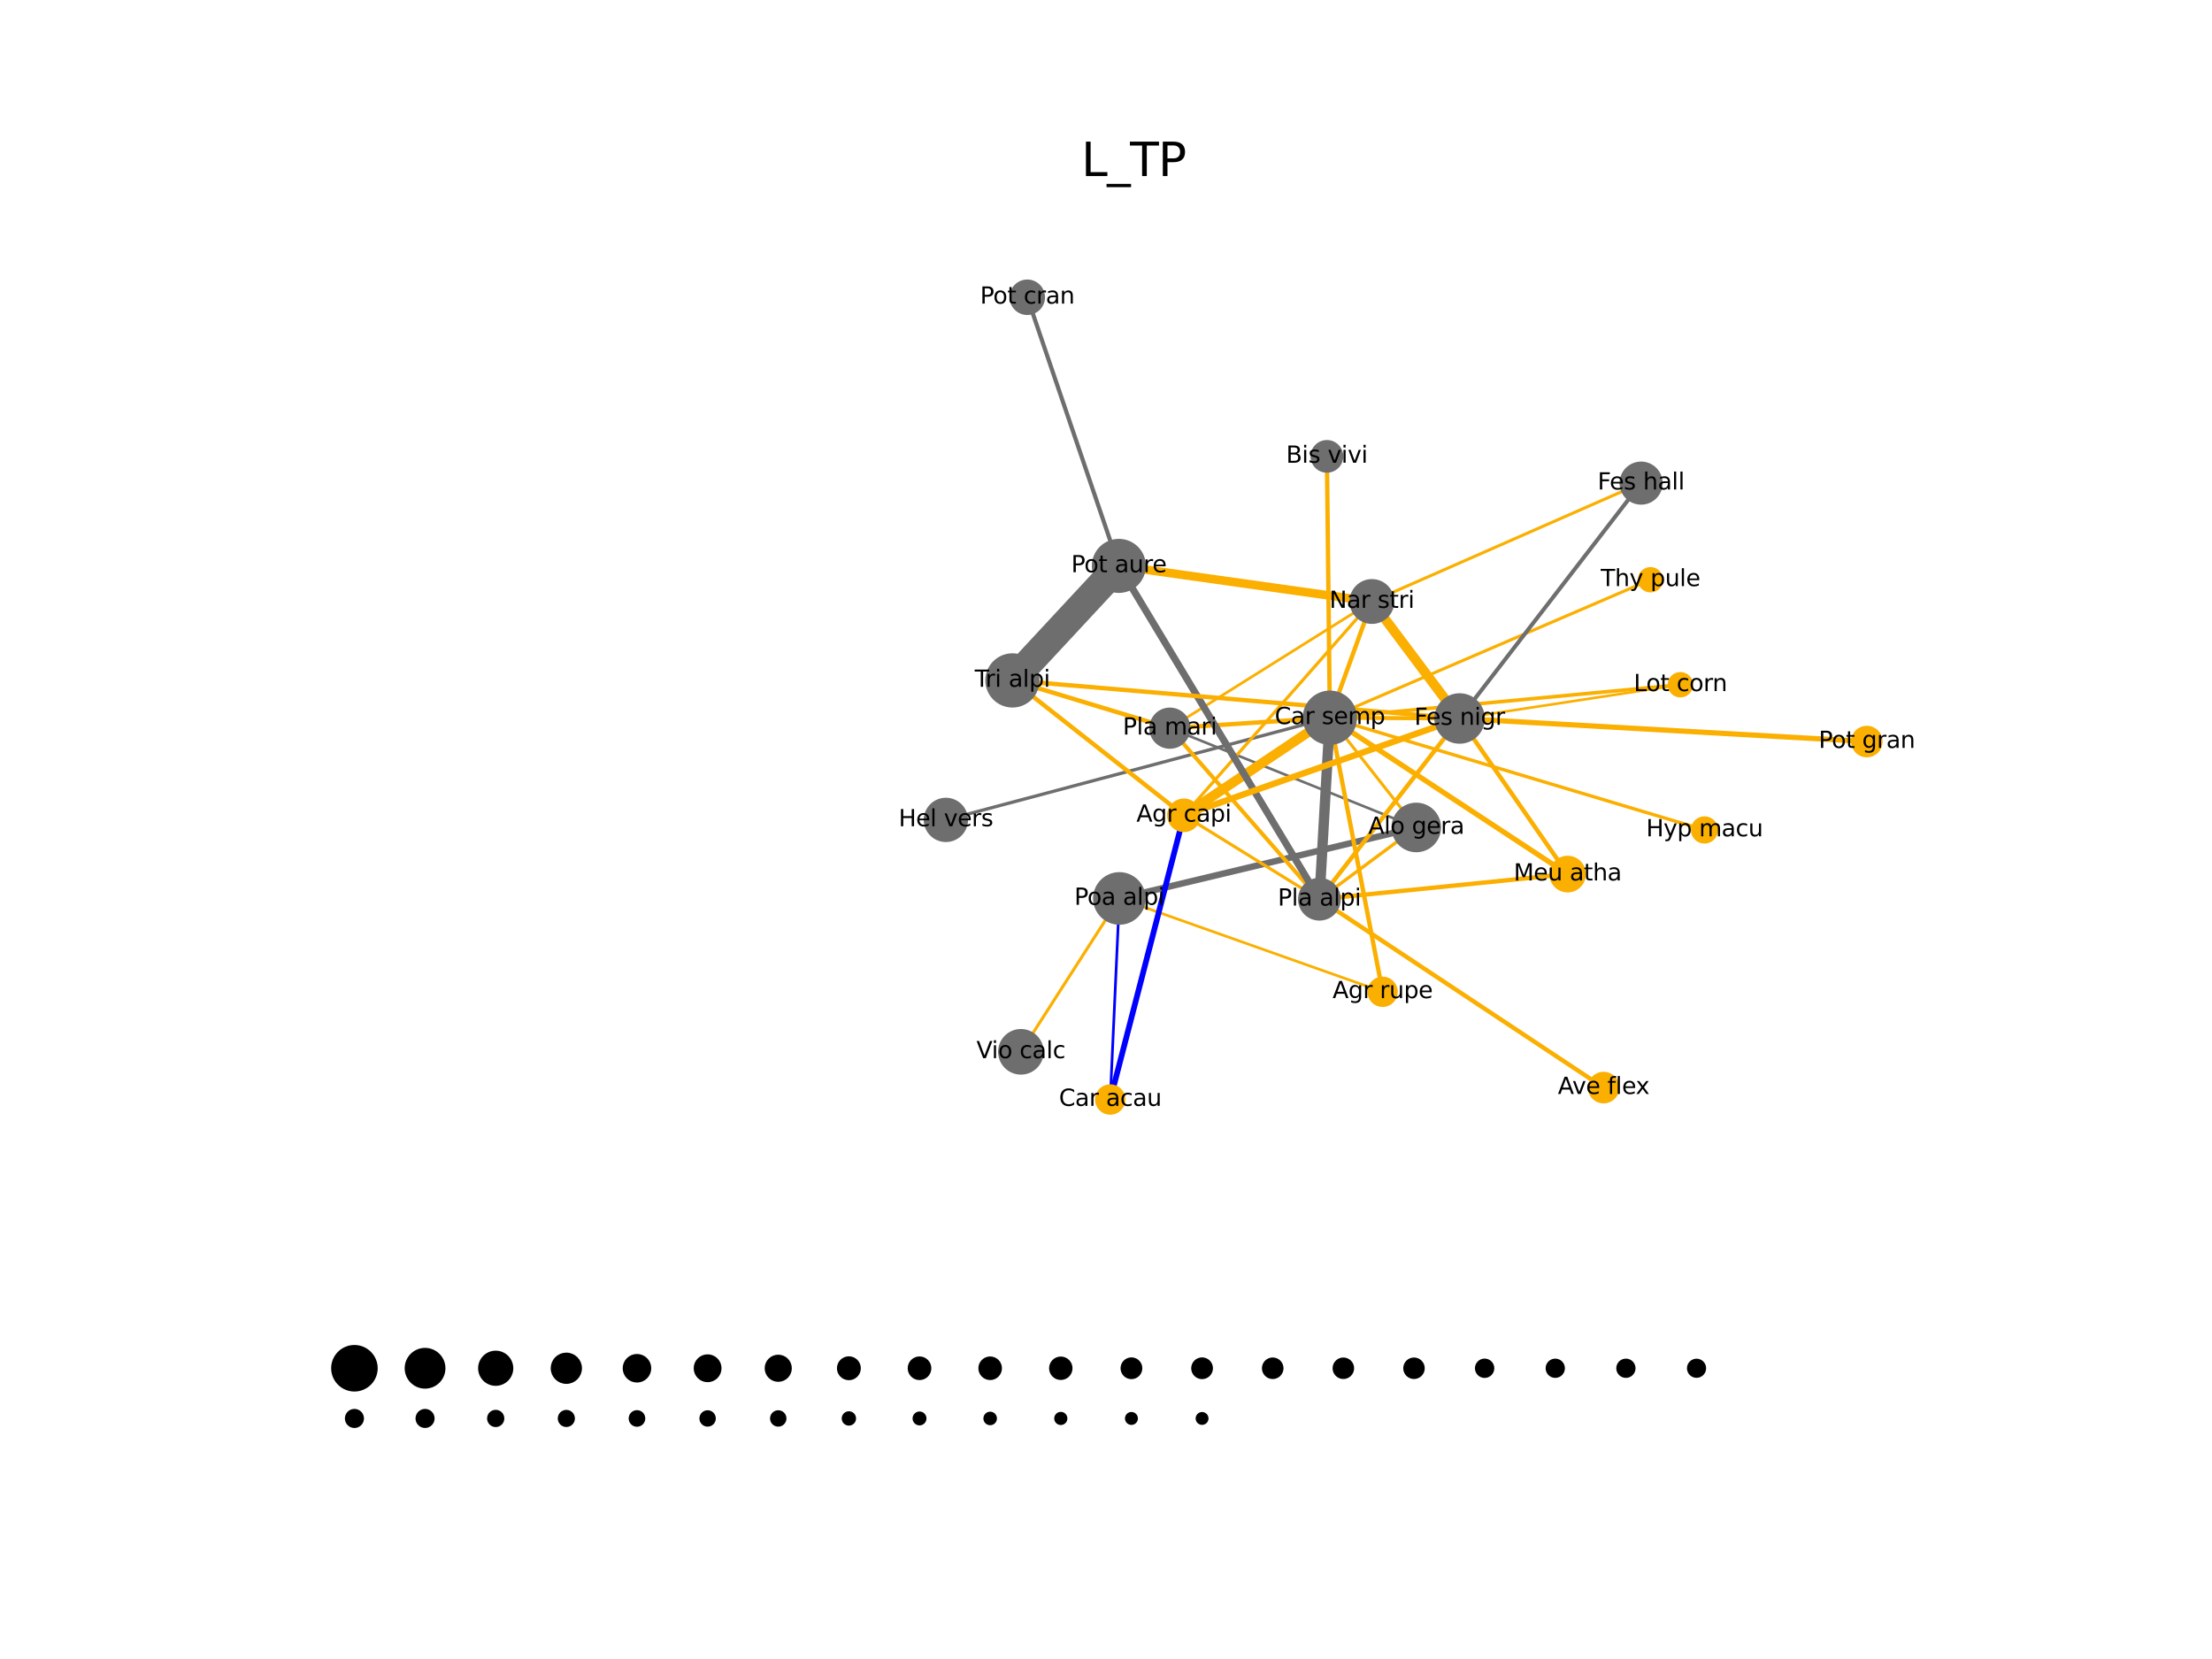 <?xml version="1.0" encoding="utf-8" standalone="no"?>
<!DOCTYPE svg PUBLIC "-//W3C//DTD SVG 1.1//EN"
  "http://www.w3.org/Graphics/SVG/1.1/DTD/svg11.dtd">
<svg xmlns:xlink="http://www.w3.org/1999/xlink" width="576pt" height="432pt" viewBox="0 0 576 432" xmlns="http://www.w3.org/2000/svg" version="1.1">
 <defs>
  <style type="text/css">*{stroke-linejoin: round; stroke-linecap: butt}</style>
 </defs>
 <g id="figure_1">
  <g id="patch_1">
   <path d="M 0 432 
L 576 432 
L 576 0 
L 0 0 
z
" style="fill: #ffffff"/>
  </g>
  <g id="axes_1">
   <g id="LineCollection_1">
    <path d="M 368.791 215.469 
L 346.292 186.896 
" clip-path="url(#pef34204e36)" style="fill: none; stroke: #fbaf00; stroke-width: 0.782"/>
    <path d="M 368.791 215.469 
L 343.578 234.152 
" clip-path="url(#pef34204e36)" style="fill: none; stroke: #fbaf00; stroke-width: 0.849"/>
    <path d="M 368.791 215.469 
L 304.629 189.616 
" clip-path="url(#pef34204e36)" style="fill: none; stroke: #6e6e6e; stroke-width: 0.678"/>
    <path d="M 368.791 215.469 
L 291.483 233.952 
" clip-path="url(#pef34204e36)" style="fill: none; stroke: #6e6e6e; stroke-width: 1.668"/>
    <path d="M 346.292 186.896 
L 357.247 156.629 
" clip-path="url(#pef34204e36)" style="fill: none; stroke: #fbaf00; stroke-width: 1.133"/>
    <path d="M 346.292 186.896 
L 304.629 189.616 
" clip-path="url(#pef34204e36)" style="fill: none; stroke: #fbaf00; stroke-width: 1.133"/>
    <path d="M 346.292 186.896 
L 360.024 258.257 
" clip-path="url(#pef34204e36)" style="fill: none; stroke: #fbaf00; stroke-width: 1.133"/>
    <path d="M 346.292 186.896 
L 345.523 118.838 
" clip-path="url(#pef34204e36)" style="fill: none; stroke: #fbaf00; stroke-width: 1.133"/>
    <path d="M 346.292 186.896 
L 380.076 187.092 
" clip-path="url(#pef34204e36)" style="fill: none; stroke: #fbaf00; stroke-width: 1.038"/>
    <path d="M 346.292 186.896 
L 308.287 212.305 
" clip-path="url(#pef34204e36)" style="fill: none; stroke: #fbaf00; stroke-width: 2.53"/>
    <path d="M 346.292 186.896 
L 408.203 227.612 
" clip-path="url(#pef34204e36)" style="fill: none; stroke: #fbaf00; stroke-width: 1.362"/>
    <path d="M 346.292 186.896 
L 443.85 216.117 
" clip-path="url(#pef34204e36)" style="fill: none; stroke: #fbaf00; stroke-width: 0.865"/>
    <path d="M 346.292 186.896 
L 437.569 178.304 
" clip-path="url(#pef34204e36)" style="fill: none; stroke: #fbaf00; stroke-width: 0.933"/>
    <path d="M 346.292 186.896 
L 429.778 150.964 
" clip-path="url(#pef34204e36)" style="fill: none; stroke: #fbaf00; stroke-width: 0.793"/>
    <path d="M 346.292 186.896 
L 343.578 234.152 
" clip-path="url(#pef34204e36)" style="fill: none; stroke: #6e6e6e; stroke-width: 2.688"/>
    <path d="M 346.292 186.896 
L 246.308 213.497 
" clip-path="url(#pef34204e36)" style="fill: none; stroke: #6e6e6e; stroke-width: 0.85"/>
    <path d="M 357.247 156.629 
L 427.339 125.803 
" clip-path="url(#pef34204e36)" style="fill: none; stroke: #fbaf00; stroke-width: 0.782"/>
    <path d="M 357.247 156.629 
L 304.629 189.616 
" clip-path="url(#pef34204e36)" style="fill: none; stroke: #fbaf00; stroke-width: 0.712"/>
    <path d="M 357.247 156.629 
L 291.349 147.356 
" clip-path="url(#pef34204e36)" style="fill: none; stroke: #fbaf00; stroke-width: 2.24"/>
    <path d="M 357.247 156.629 
L 380.076 187.092 
" clip-path="url(#pef34204e36)" style="fill: none; stroke: #fbaf00; stroke-width: 2.53"/>
    <path d="M 357.247 156.629 
L 308.287 212.305 
" clip-path="url(#pef34204e36)" style="fill: none; stroke: #fbaf00; stroke-width: 0.817"/>
    <path d="M 304.629 189.616 
L 263.638 177.179 
" clip-path="url(#pef34204e36)" style="fill: none; stroke: #fbaf00; stroke-width: 1.148"/>
    <path d="M 304.629 189.616 
L 343.578 234.152 
" clip-path="url(#pef34204e36)" style="fill: none; stroke: #fbaf00; stroke-width: 1.038"/>
    <path d="M 427.339 125.803 
L 380.076 187.092 
" clip-path="url(#pef34204e36)" style="fill: none; stroke: #6e6e6e; stroke-width: 1.046"/>
    <path d="M 291.349 147.356 
L 263.638 177.179 
" clip-path="url(#pef34204e36)" style="fill: none; stroke: #6e6e6e; stroke-width: 7.455"/>
    <path d="M 291.349 147.356 
L 343.578 234.152 
" clip-path="url(#pef34204e36)" style="fill: none; stroke: #6e6e6e; stroke-width: 1.851"/>
    <path d="M 291.349 147.356 
L 267.501 77.405 
" clip-path="url(#pef34204e36)" style="fill: none; stroke: #6e6e6e; stroke-width: 1.084"/>
    <path d="M 263.638 177.179 
L 380.076 187.092 
" clip-path="url(#pef34204e36)" style="fill: none; stroke: #fbaf00; stroke-width: 1.133"/>
    <path d="M 263.638 177.179 
L 308.287 212.305 
" clip-path="url(#pef34204e36)" style="fill: none; stroke: #fbaf00; stroke-width: 1.133"/>
    <path d="M 360.024 258.257 
L 291.483 233.952 
" clip-path="url(#pef34204e36)" style="fill: none; stroke: #fbaf00; stroke-width: 0.695"/>
    <path d="M 291.483 233.952 
L 265.842 273.889 
" clip-path="url(#pef34204e36)" style="fill: none; stroke: #fbaf00; stroke-width: 0.782"/>
    <path d="M 291.483 233.952 
L 289.104 286.312 
" clip-path="url(#pef34204e36)" style="fill: none; stroke: #0000ff; stroke-width: 0.697"/>
    <path d="M 380.076 187.092 
L 308.287 212.305 
" clip-path="url(#pef34204e36)" style="fill: none; stroke: #fbaf00; stroke-width: 1.638"/>
    <path d="M 380.076 187.092 
L 408.203 227.612 
" clip-path="url(#pef34204e36)" style="fill: none; stroke: #fbaf00; stroke-width: 1.133"/>
    <path d="M 380.076 187.092 
L 343.578 234.152 
" clip-path="url(#pef34204e36)" style="fill: none; stroke: #fbaf00; stroke-width: 1.133"/>
    <path d="M 380.076 187.092 
L 486.119 193.099 
" clip-path="url(#pef34204e36)" style="fill: none; stroke: #fbaf00; stroke-width: 1.352"/>
    <path d="M 380.076 187.092 
L 437.569 178.304 
" clip-path="url(#pef34204e36)" style="fill: none; stroke: #fbaf00; stroke-width: 0.669"/>
    <path d="M 308.287 212.305 
L 343.578 234.152 
" clip-path="url(#pef34204e36)" style="fill: none; stroke: #fbaf00; stroke-width: 0.804"/>
    <path d="M 308.287 212.305 
L 289.104 286.312 
" clip-path="url(#pef34204e36)" style="fill: none; stroke: #0000ff; stroke-width: 1.482"/>
    <path d="M 343.578 234.152 
L 417.575 283.206 
" clip-path="url(#pef34204e36)" style="fill: none; stroke: #fbaf00; stroke-width: 1.133"/>
    <path d="M 343.578 234.152 
L 408.203 227.612 
" clip-path="url(#pef34204e36)" style="fill: none; stroke: #fbaf00; stroke-width: 1.13"/>
   </g>
   <g id="PathCollection_1">
    <defs>
     <path id="mb8d5497160" d="M 0 5.561 
C 1.475 5.561 2.889 4.975 3.932 3.932 
C 4.975 2.889 5.561 1.475 5.561 0 
C 5.561 -1.475 4.975 -2.889 3.932 -3.932 
C 2.889 -4.975 1.475 -5.561 0 -5.561 
C -1.475 -5.561 -2.889 -4.975 -3.932 -3.932 
C -4.975 -2.889 -5.561 -1.475 -5.561 0 
C -5.561 1.475 -4.975 2.889 -3.932 3.932 
C -2.889 4.975 -1.475 5.561 0 5.561 
z
" style="stroke: #000000"/>
    </defs>
    <g clip-path="url(#pef34204e36)">
     <use xlink:href="#mb8d5497160" x="92.291" y="356.291" style="stroke: #000000"/>
    </g>
   </g>
   <g id="PathCollection_2">
    <defs>
     <path id="m6e2d0d22a3" d="M 0 4.808 
C 1.275 4.808 2.498 4.302 3.4 3.4 
C 4.302 2.498 4.808 1.275 4.808 0 
C 4.808 -1.275 4.302 -2.498 3.4 -3.4 
C 2.498 -4.302 1.275 -4.808 0 -4.808 
C -1.275 -4.808 -2.498 -4.302 -3.4 -3.4 
C -4.302 -2.498 -4.808 -1.275 -4.808 0 
C -4.808 1.275 -4.302 2.498 -3.4 3.4 
C -2.498 4.302 -1.275 4.808 0 4.808 
z
" style="stroke: #000000"/>
    </defs>
    <g clip-path="url(#pef34204e36)">
     <use xlink:href="#m6e2d0d22a3" x="110.685" y="356.291" style="stroke: #000000"/>
    </g>
   </g>
   <g id="PathCollection_3">
    <defs>
     <path id="md921833f6c" d="M 0 4.08 
C 1.082 4.08 2.12 3.65 2.885 2.885 
C 3.65 2.12 4.08 1.082 4.08 0 
C 4.08 -1.082 3.65 -2.12 2.885 -2.885 
C 2.12 -3.65 1.082 -4.08 0 -4.08 
C -1.082 -4.08 -2.12 -3.65 -2.885 -2.885 
C -3.65 -2.12 -4.08 -1.082 -4.08 0 
C -4.08 1.082 -3.65 2.12 -2.885 2.885 
C -2.12 3.65 -1.082 4.08 0 4.08 
z
" style="stroke: #000000"/>
    </defs>
    <g clip-path="url(#pef34204e36)">
     <use xlink:href="#md921833f6c" x="129.079" y="356.291" style="stroke: #000000"/>
    </g>
   </g>
   <g id="PathCollection_4">
    <defs>
     <path id="m61f1dee9e9" d="M 0 3.572 
C 0.947 3.572 1.856 3.195 2.526 2.526 
C 3.195 1.856 3.572 0.947 3.572 0 
C 3.572 -0.947 3.195 -1.856 2.526 -2.526 
C 1.856 -3.195 0.947 -3.572 0 -3.572 
C -0.947 -3.572 -1.856 -3.195 -2.526 -2.526 
C -3.195 -1.856 -3.572 -0.947 -3.572 0 
C -3.572 0.947 -3.195 1.856 -2.526 2.526 
C -1.856 3.195 -0.947 3.572 0 3.572 
z
" style="stroke: #000000"/>
    </defs>
    <g clip-path="url(#pef34204e36)">
     <use xlink:href="#m61f1dee9e9" x="147.473" y="356.291" style="stroke: #000000"/>
    </g>
   </g>
   <g id="PathCollection_5">
    <defs>
     <path id="mb8780fbb83" d="M 0 3.22 
C 0.854 3.22 1.673 2.881 2.277 2.277 
C 2.881 1.673 3.22 0.854 3.22 0 
C 3.22 -0.854 2.881 -1.673 2.277 -2.277 
C 1.673 -2.881 0.854 -3.22 0 -3.22 
C -0.854 -3.22 -1.673 -2.881 -2.277 -2.277 
C -2.881 -1.673 -3.22 -0.854 -3.22 0 
C -3.22 0.854 -2.881 1.673 -2.277 2.277 
C -1.673 2.881 -0.854 3.22 0 3.22 
z
" style="stroke: #000000"/>
    </defs>
    <g clip-path="url(#pef34204e36)">
     <use xlink:href="#mb8780fbb83" x="165.867" y="356.291" style="stroke: #000000"/>
    </g>
   </g>
   <g id="PathCollection_6">
    <defs>
     <path id="m6739795c71" d="M 0 3.126 
C 0.829 3.126 1.624 2.797 2.21 2.21 
C 2.797 1.624 3.126 0.829 3.126 0 
C 3.126 -0.829 2.797 -1.624 2.21 -2.21 
C 1.624 -2.797 0.829 -3.126 0 -3.126 
C -0.829 -3.126 -1.624 -2.797 -2.21 -2.21 
C -2.797 -1.624 -3.126 -0.829 -3.126 0 
C -3.126 0.829 -2.797 1.624 -2.21 2.21 
C -1.624 2.797 -0.829 3.126 0 3.126 
z
" style="stroke: #000000"/>
    </defs>
    <g clip-path="url(#pef34204e36)">
     <use xlink:href="#m6739795c71" x="184.26" y="356.291" style="stroke: #000000"/>
    </g>
   </g>
   <g id="PathCollection_7">
    <defs>
     <path id="md53f537a57" d="M 0 3.034 
C 0.805 3.034 1.577 2.715 2.146 2.146 
C 2.715 1.577 3.034 0.805 3.034 0 
C 3.034 -0.805 2.715 -1.577 2.146 -2.146 
C 1.577 -2.715 0.805 -3.034 0 -3.034 
C -0.805 -3.034 -1.577 -2.715 -2.146 -2.146 
C -2.715 -1.577 -3.034 -0.805 -3.034 0 
C -3.034 0.805 -2.715 1.577 -2.146 2.146 
C -1.577 2.715 -0.805 3.034 0 3.034 
z
" style="stroke: #000000"/>
    </defs>
    <g clip-path="url(#pef34204e36)">
     <use xlink:href="#md53f537a57" x="202.654" y="356.291" style="stroke: #000000"/>
    </g>
   </g>
   <g id="PathCollection_8">
    <defs>
     <path id="m7882028848" d="M 0 2.612 
C 0.693 2.612 1.357 2.336 1.847 1.847 
C 2.336 1.357 2.612 0.693 2.612 0 
C 2.612 -0.693 2.336 -1.357 1.847 -1.847 
C 1.357 -2.336 0.693 -2.612 0 -2.612 
C -0.693 -2.612 -1.357 -2.336 -1.847 -1.847 
C -2.336 -1.357 -2.612 -0.693 -2.612 0 
C -2.612 0.693 -2.336 1.357 -1.847 1.847 
C -1.357 2.336 -0.693 2.612 0 2.612 
z
" style="stroke: #000000"/>
    </defs>
    <g clip-path="url(#pef34204e36)">
     <use xlink:href="#m7882028848" x="221.048" y="356.291" style="stroke: #000000"/>
    </g>
   </g>
   <g id="PathCollection_9">
    <defs>
     <path id="m44ee3753e7" d="M 0 2.579 
C 0.684 2.579 1.34 2.307 1.824 1.824 
C 2.307 1.34 2.579 0.684 2.579 0 
C 2.579 -0.684 2.307 -1.34 1.824 -1.824 
C 1.34 -2.307 0.684 -2.579 0 -2.579 
C -0.684 -2.579 -1.34 -2.307 -1.824 -1.824 
C -2.307 -1.34 -2.579 -0.684 -2.579 0 
C -2.579 0.684 -2.307 1.34 -1.824 1.824 
C -1.34 2.307 -0.684 2.579 0 2.579 
z
" style="stroke: #000000"/>
    </defs>
    <g clip-path="url(#pef34204e36)">
     <use xlink:href="#m44ee3753e7" x="239.442" y="356.291" style="stroke: #000000"/>
    </g>
   </g>
   <g id="PathCollection_10">
    <defs>
     <path id="mbd982a098f" d="M 0 2.573 
C 0.682 2.573 1.337 2.302 1.819 1.819 
C 2.302 1.337 2.573 0.682 2.573 0 
C 2.573 -0.682 2.302 -1.337 1.819 -1.819 
C 1.337 -2.302 0.682 -2.573 0 -2.573 
C -0.682 -2.573 -1.337 -2.302 -1.819 -1.819 
C -2.302 -1.337 -2.573 -0.682 -2.573 0 
C -2.573 0.682 -2.302 1.337 -1.819 1.819 
C -1.337 2.302 -0.682 2.573 0 2.573 
z
" style="stroke: #000000"/>
    </defs>
    <g clip-path="url(#pef34204e36)">
     <use xlink:href="#mbd982a098f" x="257.836" y="356.291" style="stroke: #000000"/>
    </g>
   </g>
   <g id="PathCollection_11">
    <defs>
     <path id="mfc8d70d9db" d="M 0 2.552 
C 0.677 2.552 1.326 2.283 1.805 1.805 
C 2.283 1.326 2.552 0.677 2.552 0 
C 2.552 -0.677 2.283 -1.326 1.805 -1.805 
C 1.326 -2.283 0.677 -2.552 0 -2.552 
C -0.677 -2.552 -1.326 -2.283 -1.805 -1.805 
C -2.283 -1.326 -2.552 -0.677 -2.552 0 
C -2.552 0.677 -2.283 1.326 -1.805 1.805 
C -1.326 2.283 -0.677 2.552 0 2.552 
z
" style="stroke: #000000"/>
    </defs>
    <g clip-path="url(#pef34204e36)">
     <use xlink:href="#mfc8d70d9db" x="276.23" y="356.291" style="stroke: #000000"/>
    </g>
   </g>
   <g id="PathCollection_12">
    <defs>
     <path id="md373f71d63" d="M 0 2.336 
C 0.62 2.336 1.214 2.09 1.652 1.652 
C 2.09 1.214 2.336 0.62 2.336 0 
C 2.336 -0.62 2.09 -1.214 1.652 -1.652 
C 1.214 -2.09 0.62 -2.336 0 -2.336 
C -0.62 -2.336 -1.214 -2.09 -1.652 -1.652 
C -2.09 -1.214 -2.336 -0.62 -2.336 0 
C -2.336 0.62 -2.09 1.214 -1.652 1.652 
C -1.214 2.09 -0.62 2.336 0 2.336 
z
" style="stroke: #000000"/>
    </defs>
    <g clip-path="url(#pef34204e36)">
     <use xlink:href="#md373f71d63" x="294.624" y="356.291" style="stroke: #000000"/>
    </g>
   </g>
   <g id="PathCollection_13">
    <defs>
     <path id="m1a659eeb2e" d="M 0 2.334 
C 0.619 2.334 1.212 2.088 1.65 1.65 
C 2.088 1.212 2.334 0.619 2.334 0 
C 2.334 -0.619 2.088 -1.212 1.65 -1.65 
C 1.212 -2.088 0.619 -2.334 0 -2.334 
C -0.619 -2.334 -1.212 -2.088 -1.65 -1.65 
C -2.088 -1.212 -2.334 -0.619 -2.334 0 
C -2.334 0.619 -2.088 1.212 -1.65 1.65 
C -1.212 2.088 -0.619 2.334 0 2.334 
z
" style="stroke: #000000"/>
    </defs>
    <g clip-path="url(#pef34204e36)">
     <use xlink:href="#m1a659eeb2e" x="313.018" y="356.291" style="stroke: #000000"/>
    </g>
   </g>
   <g id="PathCollection_14">
    <defs>
     <path id="m286d2463f5" d="M 0 2.31 
C 0.612 2.31 1.2 2.066 1.633 1.633 
C 2.066 1.2 2.31 0.612 2.31 0 
C 2.31 -0.612 2.066 -1.2 1.633 -1.633 
C 1.2 -2.066 0.612 -2.31 0 -2.31 
C -0.612 -2.31 -1.2 -2.066 -1.633 -1.633 
C -2.066 -1.2 -2.31 -0.612 -2.31 0 
C -2.31 0.612 -2.066 1.2 -1.633 1.633 
C -1.2 2.066 -0.612 2.31 0 2.31 
z
" style="stroke: #000000"/>
    </defs>
    <g clip-path="url(#pef34204e36)">
     <use xlink:href="#m286d2463f5" x="331.412" y="356.291" style="stroke: #000000"/>
    </g>
   </g>
   <g id="PathCollection_15">
    <defs>
     <path id="m35e8039985" d="M 0 2.303 
C 0.611 2.303 1.197 2.06 1.628 1.628 
C 2.06 1.197 2.303 0.611 2.303 0 
C 2.303 -0.611 2.06 -1.197 1.628 -1.628 
C 1.197 -2.06 0.611 -2.303 0 -2.303 
C -0.611 -2.303 -1.197 -2.06 -1.628 -1.628 
C -2.06 -1.197 -2.303 -0.611 -2.303 0 
C -2.303 0.611 -2.06 1.197 -1.628 1.628 
C -1.197 2.06 -0.611 2.303 0 2.303 
z
" style="stroke: #000000"/>
    </defs>
    <g clip-path="url(#pef34204e36)">
     <use xlink:href="#m35e8039985" x="349.806" y="356.291" style="stroke: #000000"/>
    </g>
   </g>
   <g id="PathCollection_16">
    <defs>
     <path id="m4e6665bda3" d="M 0 2.3 
C 0.61 2.3 1.195 2.058 1.627 1.627 
C 2.058 1.195 2.3 0.61 2.3 0 
C 2.3 -0.61 2.058 -1.195 1.627 -1.627 
C 1.195 -2.058 0.61 -2.3 0 -2.3 
C -0.61 -2.3 -1.195 -2.058 -1.627 -1.627 
C -2.058 -1.195 -2.3 -0.61 -2.3 0 
C -2.3 0.61 -2.058 1.195 -1.627 1.627 
C -1.195 2.058 -0.61 2.3 0 2.3 
z
" style="stroke: #000000"/>
    </defs>
    <g clip-path="url(#pef34204e36)">
     <use xlink:href="#m4e6665bda3" x="368.2" y="356.291" style="stroke: #000000"/>
    </g>
   </g>
   <g id="PathCollection_17">
    <defs>
     <path id="mb87010ca8a" d="M 0 2.022 
C 0.536 2.022 1.051 1.809 1.43 1.43 
C 1.809 1.051 2.022 0.536 2.022 0 
C 2.022 -0.536 1.809 -1.051 1.43 -1.43 
C 1.051 -1.809 0.536 -2.022 0 -2.022 
C -0.536 -2.022 -1.051 -1.809 -1.43 -1.43 
C -1.809 -1.051 -2.022 -0.536 -2.022 0 
C -2.022 0.536 -1.809 1.051 -1.43 1.43 
C -1.051 1.809 -0.536 2.022 0 2.022 
z
" style="stroke: #000000"/>
    </defs>
    <g clip-path="url(#pef34204e36)">
     <use xlink:href="#mb87010ca8a" x="386.593" y="356.291" style="stroke: #000000"/>
    </g>
   </g>
   <g id="PathCollection_18">
    <defs>
     <path id="m69c6946572" d="M 0 2.011 
C 0.533 2.011 1.045 1.8 1.422 1.422 
C 1.8 1.045 2.011 0.533 2.011 0 
C 2.011 -0.533 1.8 -1.045 1.422 -1.422 
C 1.045 -1.8 0.533 -2.011 0 -2.011 
C -0.533 -2.011 -1.045 -1.8 -1.422 -1.422 
C -1.8 -1.045 -2.011 -0.533 -2.011 0 
C -2.011 0.533 -1.8 1.045 -1.422 1.422 
C -1.045 1.8 -0.533 2.011 0 2.011 
z
" style="stroke: #000000"/>
    </defs>
    <g clip-path="url(#pef34204e36)">
     <use xlink:href="#m69c6946572" x="404.987" y="356.291" style="stroke: #000000"/>
    </g>
   </g>
   <g id="PathCollection_19">
    <defs>
     <path id="mca3b63f3b0" d="M 0 2.009 
C 0.533 2.009 1.044 1.797 1.421 1.421 
C 1.797 1.044 2.009 0.533 2.009 0 
C 2.009 -0.533 1.797 -1.044 1.421 -1.421 
C 1.044 -1.797 0.533 -2.009 0 -2.009 
C -0.533 -2.009 -1.044 -1.797 -1.421 -1.421 
C -1.797 -1.044 -2.009 -0.533 -2.009 0 
C -2.009 0.533 -1.797 1.044 -1.421 1.421 
C -1.044 1.797 -0.533 2.009 0 2.009 
z
" style="stroke: #000000"/>
    </defs>
    <g clip-path="url(#pef34204e36)">
     <use xlink:href="#mca3b63f3b0" x="423.381" y="356.291" style="stroke: #000000"/>
    </g>
   </g>
   <g id="PathCollection_20">
    <defs>
     <path id="m8b128f210c" d="M 0 1.996 
C 0.529 1.996 1.037 1.786 1.412 1.412 
C 1.786 1.037 1.996 0.529 1.996 0 
C 1.996 -0.529 1.786 -1.037 1.412 -1.412 
C 1.037 -1.786 0.529 -1.996 0 -1.996 
C -0.529 -1.996 -1.037 -1.786 -1.412 -1.412 
C -1.786 -1.037 -1.996 -0.529 -1.996 0 
C -1.996 0.529 -1.786 1.037 -1.412 1.412 
C -1.037 1.786 -0.529 1.996 0 1.996 
z
" style="stroke: #000000"/>
    </defs>
    <g clip-path="url(#pef34204e36)">
     <use xlink:href="#m8b128f210c" x="441.775" y="356.291" style="stroke: #000000"/>
    </g>
   </g>
   <g id="PathCollection_21">
    <defs>
     <path id="m0aa7da3c14" d="M 0 1.987 
C 0.527 1.987 1.033 1.778 1.405 1.405 
C 1.778 1.033 1.987 0.527 1.987 0 
C 1.987 -0.527 1.778 -1.033 1.405 -1.405 
C 1.033 -1.778 0.527 -1.987 0 -1.987 
C -0.527 -1.987 -1.033 -1.778 -1.405 -1.405 
C -1.778 -1.033 -1.987 -0.527 -1.987 0 
C -1.987 0.527 -1.778 1.033 -1.405 1.405 
C -1.033 1.778 -0.527 1.987 0 1.987 
z
" style="stroke: #000000"/>
    </defs>
    <g clip-path="url(#pef34204e36)">
     <use xlink:href="#m0aa7da3c14" x="92.291" y="369.36" style="stroke: #000000"/>
    </g>
   </g>
   <g id="PathCollection_22">
    <defs>
     <path id="m4d699235ac" d="M 0 1.984 
C 0.526 1.984 1.031 1.775 1.403 1.403 
C 1.775 1.031 1.984 0.526 1.984 0 
C 1.984 -0.526 1.775 -1.031 1.403 -1.403 
C 1.031 -1.775 0.526 -1.984 0 -1.984 
C -0.526 -1.984 -1.031 -1.775 -1.403 -1.403 
C -1.775 -1.031 -1.984 -0.526 -1.984 0 
C -1.984 0.526 -1.775 1.031 -1.403 1.403 
C -1.031 1.775 -0.526 1.984 0 1.984 
z
" style="stroke: #000000"/>
    </defs>
    <g clip-path="url(#pef34204e36)">
     <use xlink:href="#m4d699235ac" x="110.685" y="369.36" style="stroke: #000000"/>
    </g>
   </g>
   <g id="PathCollection_23">
    <defs>
     <path id="m136d99e384" d="M 0 1.747 
C 0.463 1.747 0.908 1.563 1.235 1.235 
C 1.563 0.908 1.747 0.463 1.747 0 
C 1.747 -0.463 1.563 -0.908 1.235 -1.235 
C 0.908 -1.563 0.463 -1.747 0 -1.747 
C -0.463 -1.747 -0.908 -1.563 -1.235 -1.235 
C -1.563 -0.908 -1.747 -0.463 -1.747 0 
C -1.747 0.463 -1.563 0.908 -1.235 1.235 
C -0.908 1.563 -0.463 1.747 0 1.747 
z
" style="stroke: #000000"/>
    </defs>
    <g clip-path="url(#pef34204e36)">
     <use xlink:href="#m136d99e384" x="129.079" y="369.36" style="stroke: #000000"/>
    </g>
   </g>
   <g id="PathCollection_24">
    <defs>
     <path id="maa994632a2" d="M 0 1.732 
C 0.459 1.732 0.9 1.549 1.225 1.225 
C 1.549 0.9 1.732 0.459 1.732 0 
C 1.732 -0.459 1.549 -0.9 1.225 -1.225 
C 0.9 -1.549 0.459 -1.732 0 -1.732 
C -0.459 -1.732 -0.9 -1.549 -1.225 -1.225 
C -1.549 -0.9 -1.732 -0.459 -1.732 0 
C -1.732 0.459 -1.549 0.9 -1.225 1.225 
C -0.9 1.549 -0.459 1.732 0 1.732 
z
" style="stroke: #000000"/>
    </defs>
    <g clip-path="url(#pef34204e36)">
     <use xlink:href="#maa994632a2" x="147.473" y="369.36" style="stroke: #000000"/>
    </g>
   </g>
   <g id="PathCollection_25">
    <defs>
     <path id="m64ef494efd" d="M 0 1.665 
C 0.442 1.665 0.865 1.49 1.177 1.177 
C 1.49 0.865 1.665 0.442 1.665 0 
C 1.665 -0.442 1.49 -0.865 1.177 -1.177 
C 0.865 -1.49 0.442 -1.665 0 -1.665 
C -0.442 -1.665 -0.865 -1.49 -1.177 -1.177 
C -1.49 -0.865 -1.665 -0.442 -1.665 0 
C -1.665 0.442 -1.49 0.865 -1.177 1.177 
C -0.865 1.49 -0.442 1.665 0 1.665 
z
" style="stroke: #000000"/>
    </defs>
    <g clip-path="url(#pef34204e36)">
     <use xlink:href="#m64ef494efd" x="165.867" y="369.36" style="stroke: #000000"/>
    </g>
   </g>
   <g id="PathCollection_26">
    <defs>
     <path id="m3cbcb1cf09" d="M 0 1.637 
C 0.434 1.637 0.851 1.465 1.158 1.158 
C 1.465 0.851 1.637 0.434 1.637 0 
C 1.637 -0.434 1.465 -0.851 1.158 -1.158 
C 0.851 -1.465 0.434 -1.637 0 -1.637 
C -0.434 -1.637 -0.851 -1.465 -1.158 -1.158 
C -1.465 -0.851 -1.637 -0.434 -1.637 0 
C -1.637 0.434 -1.465 0.851 -1.158 1.158 
C -0.851 1.465 -0.434 1.637 0 1.637 
z
" style="stroke: #000000"/>
    </defs>
    <g clip-path="url(#pef34204e36)">
     <use xlink:href="#m3cbcb1cf09" x="184.26" y="369.36" style="stroke: #000000"/>
    </g>
   </g>
   <g id="PathCollection_27">
    <defs>
     <path id="mfdf2c82c51" d="M 0 1.636 
C 0.434 1.636 0.85 1.464 1.157 1.157 
C 1.464 0.85 1.636 0.434 1.636 0 
C 1.636 -0.434 1.464 -0.85 1.157 -1.157 
C 0.85 -1.464 0.434 -1.636 0 -1.636 
C -0.434 -1.636 -0.85 -1.464 -1.157 -1.157 
C -1.464 -0.85 -1.636 -0.434 -1.636 0 
C -1.636 0.434 -1.464 0.85 -1.157 1.157 
C -0.85 1.464 -0.434 1.636 0 1.636 
z
" style="stroke: #000000"/>
    </defs>
    <g clip-path="url(#pef34204e36)">
     <use xlink:href="#mfdf2c82c51" x="202.654" y="369.36" style="stroke: #000000"/>
    </g>
   </g>
   <g id="PathCollection_28">
    <defs>
     <path id="ma16f9c1bd5" d="M 0 1.369 
C 0.363 1.369 0.711 1.225 0.968 0.968 
C 1.225 0.711 1.369 0.363 1.369 0 
C 1.369 -0.363 1.225 -0.711 0.968 -0.968 
C 0.711 -1.225 0.363 -1.369 0 -1.369 
C -0.363 -1.369 -0.711 -1.225 -0.968 -0.968 
C -1.225 -0.711 -1.369 -0.363 -1.369 0 
C -1.369 0.363 -1.225 0.711 -0.968 0.968 
C -0.711 1.225 -0.363 1.369 0 1.369 
z
" style="stroke: #000000"/>
    </defs>
    <g clip-path="url(#pef34204e36)">
     <use xlink:href="#ma16f9c1bd5" x="221.048" y="369.36" style="stroke: #000000"/>
    </g>
   </g>
   <g id="PathCollection_29">
    <defs>
     <path id="m192982df04" d="M 0 1.31 
C 0.347 1.31 0.68 1.172 0.926 0.926 
C 1.172 0.68 1.31 0.347 1.31 0 
C 1.31 -0.347 1.172 -0.68 0.926 -0.926 
C 0.68 -1.172 0.347 -1.31 0 -1.31 
C -0.347 -1.31 -0.68 -1.172 -0.926 -0.926 
C -1.172 -0.68 -1.31 -0.347 -1.31 0 
C -1.31 0.347 -1.172 0.68 -0.926 0.926 
C -0.68 1.172 -0.347 1.31 0 1.31 
z
" style="stroke: #000000"/>
    </defs>
    <g clip-path="url(#pef34204e36)">
     <use xlink:href="#m192982df04" x="239.442" y="369.36" style="stroke: #000000"/>
    </g>
   </g>
   <g id="PathCollection_30">
    <defs>
     <path id="m7ad180450e" d="M 0 1.263 
C 0.335 1.263 0.656 1.13 0.893 0.893 
C 1.13 0.656 1.263 0.335 1.263 0 
C 1.263 -0.335 1.13 -0.656 0.893 -0.893 
C 0.656 -1.13 0.335 -1.263 0 -1.263 
C -0.335 -1.263 -0.656 -1.13 -0.893 -0.893 
C -1.13 -0.656 -1.263 -0.335 -1.263 0 
C -1.263 0.335 -1.13 0.656 -0.893 0.893 
C -0.656 1.13 -0.335 1.263 0 1.263 
z
" style="stroke: #000000"/>
    </defs>
    <g clip-path="url(#pef34204e36)">
     <use xlink:href="#m7ad180450e" x="257.836" y="369.36" style="stroke: #000000"/>
    </g>
   </g>
   <g id="PathCollection_31">
    <defs>
     <path id="md8a1bc9716" d="M 0 1.213 
C 0.322 1.213 0.63 1.085 0.858 0.858 
C 1.085 0.63 1.213 0.322 1.213 0 
C 1.213 -0.322 1.085 -0.63 0.858 -0.858 
C 0.63 -1.085 0.322 -1.213 0 -1.213 
C -0.322 -1.213 -0.63 -1.085 -0.858 -0.858 
C -1.085 -0.63 -1.213 -0.322 -1.213 0 
C -1.213 0.322 -1.085 0.63 -0.858 0.858 
C -0.63 1.085 -0.322 1.213 0 1.213 
z
" style="stroke: #000000"/>
    </defs>
    <g clip-path="url(#pef34204e36)">
     <use xlink:href="#md8a1bc9716" x="276.23" y="369.36" style="stroke: #000000"/>
    </g>
   </g>
   <g id="PathCollection_32">
    <defs>
     <path id="m315acbfcd4" d="M 0 1.185 
C 0.314 1.185 0.616 1.06 0.838 0.838 
C 1.06 0.616 1.185 0.314 1.185 0 
C 1.185 -0.314 1.06 -0.616 0.838 -0.838 
C 0.616 -1.06 0.314 -1.185 0 -1.185 
C -0.314 -1.185 -0.616 -1.06 -0.838 -0.838 
C -1.06 -0.616 -1.185 -0.314 -1.185 0 
C -1.185 0.314 -1.06 0.616 -0.838 0.838 
C -0.616 1.06 -0.314 1.185 0 1.185 
z
" style="stroke: #000000"/>
    </defs>
    <g clip-path="url(#pef34204e36)">
     <use xlink:href="#m315acbfcd4" x="294.624" y="369.36" style="stroke: #000000"/>
    </g>
   </g>
   <g id="PathCollection_33">
    <defs>
     <path id="m5ffe4b6e81" d="M 0 1.176 
C 0.312 1.176 0.611 1.052 0.832 0.832 
C 1.052 0.611 1.176 0.312 1.176 0 
C 1.176 -0.312 1.052 -0.611 0.832 -0.832 
C 0.611 -1.052 0.312 -1.176 0 -1.176 
C -0.312 -1.176 -0.611 -1.052 -0.832 -0.832 
C -1.052 -0.611 -1.176 -0.312 -1.176 0 
C -1.176 0.312 -1.052 0.611 -0.832 0.832 
C -0.611 1.052 -0.312 1.176 0 1.176 
z
" style="stroke: #000000"/>
    </defs>
    <g clip-path="url(#pef34204e36)">
     <use xlink:href="#m5ffe4b6e81" x="313.018" y="369.36" style="stroke: #000000"/>
    </g>
   </g>
   <g id="PathCollection_34">
    <path d="M 368.791 221.425 
C 370.37 221.425 371.885 220.797 373.002 219.68 
C 374.12 218.563 374.747 217.048 374.747 215.469 
C 374.747 213.889 374.12 212.374 373.002 211.257 
C 371.885 210.14 370.37 209.512 368.791 209.512 
C 367.211 209.512 365.696 210.14 364.579 211.257 
C 363.462 212.374 362.834 213.889 362.834 215.469 
C 362.834 217.048 363.462 218.563 364.579 219.68 
C 365.696 220.797 367.211 221.425 368.791 221.425 
z
" clip-path="url(#pef34204e36)" style="fill: #6e6e6e; stroke: #6e6e6e"/>
    <path d="M 346.292 193.473 
C 348.036 193.473 349.709 192.78 350.942 191.547 
C 352.176 190.314 352.869 188.64 352.869 186.896 
C 352.869 185.152 352.176 183.479 350.942 182.245 
C 349.709 181.012 348.036 180.319 346.292 180.319 
C 344.547 180.319 342.874 181.012 341.641 182.245 
C 340.408 183.479 339.715 185.152 339.715 186.896 
C 339.715 188.64 340.408 190.314 341.641 191.547 
C 342.874 192.78 344.547 193.473 346.292 193.473 
z
" clip-path="url(#pef34204e36)" style="fill: #6e6e6e; stroke: #6e6e6e"/>
    <path d="M 357.247 161.969 
C 358.664 161.969 360.022 161.406 361.023 160.405 
C 362.024 159.404 362.587 158.045 362.587 156.629 
C 362.587 155.213 362.024 153.855 361.023 152.854 
C 360.022 151.852 358.664 151.29 357.247 151.29 
C 355.831 151.29 354.473 151.852 353.472 152.854 
C 352.471 153.855 351.908 155.213 351.908 156.629 
C 351.908 158.045 352.471 159.404 353.472 160.405 
C 354.473 161.406 355.831 161.969 357.247 161.969 
z
" clip-path="url(#pef34204e36)" style="fill: #6e6e6e; stroke: #6e6e6e"/>
    <path d="M 304.629 194.48 
C 305.919 194.48 307.156 193.967 308.069 193.055 
C 308.981 192.143 309.493 190.906 309.493 189.616 
C 309.493 188.326 308.981 187.089 308.069 186.177 
C 307.156 185.265 305.919 184.752 304.629 184.752 
C 303.339 184.752 302.102 185.265 301.19 186.177 
C 300.278 187.089 299.766 188.326 299.766 189.616 
C 299.766 190.906 300.278 192.143 301.19 193.055 
C 302.102 193.967 303.339 194.48 304.629 194.48 
z
" clip-path="url(#pef34204e36)" style="fill: #6e6e6e; stroke: #6e6e6e"/>
    <path d="M 427.339 130.915 
C 428.695 130.915 429.995 130.376 430.954 129.418 
C 431.913 128.459 432.451 127.159 432.451 125.803 
C 432.451 124.447 431.913 123.146 430.954 122.188 
C 429.995 121.229 428.695 120.69 427.339 120.69 
C 425.983 120.69 424.683 121.229 423.724 122.188 
C 422.765 123.146 422.227 124.447 422.227 125.803 
C 422.227 127.159 422.765 128.459 423.724 129.418 
C 424.683 130.376 425.983 130.915 427.339 130.915 
z
" clip-path="url(#pef34204e36)" style="fill: #6e6e6e; stroke: #6e6e6e"/>
    <path d="M 291.349 153.896 
C 293.083 153.896 294.747 153.207 295.973 151.98 
C 297.2 150.754 297.889 149.09 297.889 147.356 
C 297.889 145.622 297.2 143.958 295.973 142.731 
C 294.747 141.505 293.083 140.816 291.349 140.816 
C 289.614 140.816 287.951 141.505 286.724 142.731 
C 285.498 143.958 284.809 145.622 284.809 147.356 
C 284.809 149.09 285.498 150.754 286.724 151.98 
C 287.951 153.207 289.614 153.896 291.349 153.896 
z
" clip-path="url(#pef34204e36)" style="fill: #6e6e6e; stroke: #6e6e6e"/>
    <path d="M 263.638 183.742 
C 265.379 183.742 267.048 183.051 268.279 181.82 
C 269.509 180.589 270.201 178.92 270.201 177.179 
C 270.201 175.439 269.509 173.769 268.279 172.538 
C 267.048 171.308 265.379 170.616 263.638 170.616 
C 261.898 170.616 260.228 171.308 258.997 172.538 
C 257.767 173.769 257.075 175.439 257.075 177.179 
C 257.075 178.92 257.767 180.589 258.997 181.82 
C 260.228 183.051 261.898 183.742 263.638 183.742 
z
" clip-path="url(#pef34204e36)" style="fill: #6e6e6e; stroke: #6e6e6e"/>
    <path d="M 360.024 261.713 
C 360.94 261.713 361.819 261.348 362.467 260.701 
C 363.115 260.053 363.479 259.174 363.479 258.257 
C 363.479 257.341 363.115 256.462 362.467 255.814 
C 361.819 255.166 360.94 254.802 360.024 254.802 
C 359.107 254.802 358.228 255.166 357.58 255.814 
C 356.932 256.462 356.568 257.341 356.568 258.257 
C 356.568 259.174 356.932 260.053 357.58 260.701 
C 358.228 261.348 359.107 261.713 360.024 261.713 
z
" clip-path="url(#pef34204e36)" style="fill: #fbaf00; stroke: #fbaf00"/>
    <path d="M 291.483 240.301 
C 293.167 240.301 294.782 239.632 295.972 238.441 
C 297.163 237.251 297.832 235.636 297.832 233.952 
C 297.832 232.268 297.163 230.653 295.972 229.463 
C 294.782 228.272 293.167 227.603 291.483 227.603 
C 289.799 227.603 288.184 228.272 286.994 229.463 
C 285.803 230.653 285.134 232.268 285.134 233.952 
C 285.134 235.636 285.803 237.251 286.994 238.441 
C 288.184 239.632 289.799 240.301 291.483 240.301 
z
" clip-path="url(#pef34204e36)" style="fill: #6e6e6e; stroke: #6e6e6e"/>
    <path d="M 345.523 122.597 
C 346.52 122.597 347.476 122.201 348.181 121.496 
C 348.886 120.791 349.282 119.835 349.282 118.838 
C 349.282 117.842 348.886 116.886 348.181 116.181 
C 347.476 115.476 346.52 115.08 345.523 115.08 
C 344.527 115.08 343.571 115.476 342.866 116.181 
C 342.161 116.886 341.765 117.842 341.765 118.838 
C 341.765 119.835 342.161 120.791 342.866 121.496 
C 343.571 122.201 344.527 122.597 345.523 122.597 
z
" clip-path="url(#pef34204e36)" style="fill: #6e6e6e; stroke: #6e6e6e"/>
    <path d="M 380.076 193.167 
C 381.687 193.167 383.233 192.527 384.372 191.388 
C 385.511 190.249 386.151 188.703 386.151 187.092 
C 386.151 185.481 385.511 183.936 384.372 182.797 
C 383.233 181.658 381.687 181.018 380.076 181.018 
C 378.465 181.018 376.92 181.658 375.781 182.797 
C 374.642 183.936 374.002 185.481 374.002 187.092 
C 374.002 188.703 374.642 190.249 375.781 191.388 
C 376.92 192.527 378.465 193.167 380.076 193.167 
z
" clip-path="url(#pef34204e36)" style="fill: #6e6e6e; stroke: #6e6e6e"/>
    <path d="M 265.842 279.33 
C 267.286 279.33 268.67 278.757 269.69 277.737 
C 270.71 276.716 271.284 275.332 271.284 273.889 
C 271.284 272.446 270.71 271.062 269.69 270.042 
C 268.67 269.021 267.286 268.448 265.842 268.448 
C 264.399 268.448 263.015 269.021 261.995 270.042 
C 260.974 271.062 260.401 272.446 260.401 273.889 
C 260.401 275.332 260.974 276.716 261.995 277.737 
C 263.015 278.757 264.399 279.33 265.842 279.33 
z
" clip-path="url(#pef34204e36)" style="fill: #6e6e6e; stroke: #6e6e6e"/>
    <path d="M 308.287 216.178 
C 309.314 216.178 310.299 215.77 311.026 215.044 
C 311.752 214.317 312.16 213.332 312.16 212.305 
C 312.16 211.278 311.752 210.293 311.026 209.567 
C 310.299 208.841 309.314 208.433 308.287 208.433 
C 307.26 208.433 306.275 208.841 305.549 209.567 
C 304.823 210.293 304.415 211.278 304.415 212.305 
C 304.415 213.332 304.823 214.317 305.549 215.044 
C 306.275 215.77 307.26 216.178 308.287 216.178 
z
" clip-path="url(#pef34204e36)" style="fill: #fbaf00; stroke: #fbaf00"/>
    <path d="M 343.578 239.224 
C 344.923 239.224 346.213 238.69 347.165 237.739 
C 348.116 236.787 348.65 235.497 348.65 234.152 
C 348.65 232.807 348.116 231.516 347.165 230.565 
C 346.213 229.614 344.923 229.079 343.578 229.079 
C 342.233 229.079 340.942 229.614 339.991 230.565 
C 339.04 231.516 338.505 232.807 338.505 234.152 
C 338.505 235.497 339.04 236.787 339.991 237.739 
C 340.942 238.69 342.233 239.224 343.578 239.224 
z
" clip-path="url(#pef34204e36)" style="fill: #6e6e6e; stroke: #6e6e6e"/>
    <path d="M 417.575 286.82 
C 418.533 286.82 419.453 286.439 420.13 285.762 
C 420.808 285.084 421.189 284.165 421.189 283.206 
C 421.189 282.248 420.808 281.329 420.13 280.651 
C 419.453 279.973 418.533 279.592 417.575 279.592 
C 416.616 279.592 415.697 279.973 415.019 280.651 
C 414.342 281.329 413.961 282.248 413.961 283.206 
C 413.961 284.165 414.342 285.084 415.019 285.762 
C 415.697 286.439 416.616 286.82 417.575 286.82 
z
" clip-path="url(#pef34204e36)" style="fill: #fbaf00; stroke: #fbaf00"/>
    <path d="M 408.203 231.883 
C 409.336 231.883 410.422 231.433 411.223 230.632 
C 412.024 229.831 412.474 228.744 412.474 227.612 
C 412.474 226.479 412.024 225.392 411.223 224.591 
C 410.422 223.79 409.336 223.34 408.203 223.34 
C 407.07 223.34 405.983 223.79 405.182 224.591 
C 404.381 225.392 403.931 226.479 403.931 227.612 
C 403.931 228.744 404.381 229.831 405.182 230.632 
C 405.983 231.433 407.07 231.883 408.203 231.883 
z
" clip-path="url(#pef34204e36)" style="fill: #fbaf00; stroke: #fbaf00"/>
    <path d="M 486.119 196.708 
C 487.076 196.708 487.994 196.328 488.671 195.651 
C 489.347 194.975 489.728 194.056 489.728 193.099 
C 489.728 192.142 489.347 191.224 488.671 190.547 
C 487.994 189.87 487.076 189.49 486.119 189.49 
C 485.161 189.49 484.243 189.87 483.566 190.547 
C 482.89 191.224 482.509 192.142 482.509 193.099 
C 482.509 194.056 482.89 194.975 483.566 195.651 
C 484.243 196.328 485.161 196.708 486.119 196.708 
z
" clip-path="url(#pef34204e36)" style="fill: #fbaf00; stroke: #fbaf00"/>
    <path d="M 443.85 219.167 
C 444.659 219.167 445.434 218.845 446.006 218.273 
C 446.578 217.701 446.9 216.926 446.9 216.117 
C 446.9 215.308 446.578 214.532 446.006 213.96 
C 445.434 213.388 444.659 213.067 443.85 213.067 
C 443.041 213.067 442.265 213.388 441.693 213.96 
C 441.121 214.532 440.8 215.308 440.8 216.117 
C 440.8 216.926 441.121 217.701 441.693 218.273 
C 442.265 218.845 443.041 219.167 443.85 219.167 
z
" clip-path="url(#pef34204e36)" style="fill: #fbaf00; stroke: #fbaf00"/>
    <path d="M 437.569 181.114 
C 438.314 181.114 439.029 180.818 439.556 180.291 
C 440.083 179.764 440.379 179.049 440.379 178.304 
C 440.379 177.559 440.083 176.844 439.556 176.317 
C 439.029 175.79 438.314 175.494 437.569 175.494 
C 436.824 175.494 436.109 175.79 435.583 176.317 
C 435.056 176.844 434.76 177.559 434.76 178.304 
C 434.76 179.049 435.056 179.764 435.583 180.291 
C 436.109 180.818 436.824 181.114 437.569 181.114 
z
" clip-path="url(#pef34204e36)" style="fill: #fbaf00; stroke: #fbaf00"/>
    <path d="M 429.778 153.771 
C 430.522 153.771 431.236 153.476 431.763 152.949 
C 432.289 152.423 432.585 151.709 432.585 150.964 
C 432.585 150.22 432.289 149.506 431.763 148.979 
C 431.236 148.453 430.522 148.157 429.778 148.157 
C 429.033 148.157 428.319 148.453 427.793 148.979 
C 427.266 149.506 426.971 150.22 426.971 150.964 
C 426.971 151.709 427.266 152.423 427.793 152.949 
C 428.319 153.476 429.033 153.771 429.778 153.771 
z
" clip-path="url(#pef34204e36)" style="fill: #fbaf00; stroke: #fbaf00"/>
    <path d="M 289.104 289.78 
C 290.024 289.78 290.906 289.414 291.556 288.764 
C 292.206 288.114 292.572 287.232 292.572 286.312 
C 292.572 285.392 292.206 284.51 291.556 283.86 
C 290.906 283.21 290.024 282.844 289.104 282.844 
C 288.184 282.844 287.302 283.21 286.652 283.86 
C 286.002 284.51 285.636 285.392 285.636 286.312 
C 285.636 287.232 286.002 288.114 286.652 288.764 
C 287.302 289.414 288.184 289.78 289.104 289.78 
z
" clip-path="url(#pef34204e36)" style="fill: #fbaf00; stroke: #fbaf00"/>
    <path d="M 267.501 81.526 
C 268.594 81.526 269.642 81.092 270.415 80.319 
C 271.188 79.546 271.622 78.498 271.622 77.405 
C 271.622 76.313 271.188 75.264 270.415 74.492 
C 269.642 73.719 268.594 73.285 267.501 73.285 
C 266.408 73.285 265.36 73.719 264.588 74.492 
C 263.815 75.264 263.381 76.313 263.381 77.405 
C 263.381 78.498 263.815 79.546 264.588 80.319 
C 265.36 81.092 266.408 81.526 267.501 81.526 
z
" clip-path="url(#pef34204e36)" style="fill: #6e6e6e; stroke: #6e6e6e"/>
    <path d="M 246.308 218.766 
C 247.705 218.766 249.045 218.211 250.034 217.223 
C 251.022 216.234 251.577 214.894 251.577 213.497 
C 251.577 212.099 251.022 210.759 250.034 209.771 
C 249.045 208.782 247.705 208.227 246.308 208.227 
C 244.91 208.227 243.57 208.782 242.582 209.771 
C 241.593 210.759 241.038 212.099 241.038 213.497 
C 241.038 214.894 241.593 216.234 242.582 217.223 
C 243.57 218.211 244.91 218.766 246.308 218.766 
z
" clip-path="url(#pef34204e36)" style="fill: #6e6e6e; stroke: #6e6e6e"/>
   </g>
   <g id="text_1">
    <g clip-path="url(#pef34204e36)">
     <!-- Alo gera -->
     <g transform="translate(356.294 217.124) scale(0.06 -0.06)">
      <defs>
       <path id="DejaVuSans-41" d="M 2188 4044 
L 1331 1722 
L 3047 1722 
L 2188 4044 
z
M 1831 4666 
L 2547 4666 
L 4325 0 
L 3669 0 
L 3244 1197 
L 1141 1197 
L 716 0 
L 50 0 
L 1831 4666 
z
" transform="scale(0.016)"/>
       <path id="DejaVuSans-6c" d="M 603 4863 
L 1178 4863 
L 1178 0 
L 603 0 
L 603 4863 
z
" transform="scale(0.016)"/>
       <path id="DejaVuSans-6f" d="M 1959 3097 
Q 1497 3097 1228 2736 
Q 959 2375 959 1747 
Q 959 1119 1226 758 
Q 1494 397 1959 397 
Q 2419 397 2687 759 
Q 2956 1122 2956 1747 
Q 2956 2369 2687 2733 
Q 2419 3097 1959 3097 
z
M 1959 3584 
Q 2709 3584 3137 3096 
Q 3566 2609 3566 1747 
Q 3566 888 3137 398 
Q 2709 -91 1959 -91 
Q 1206 -91 779 398 
Q 353 888 353 1747 
Q 353 2609 779 3096 
Q 1206 3584 1959 3584 
z
" transform="scale(0.016)"/>
       <path id="DejaVuSans-20" transform="scale(0.016)"/>
       <path id="DejaVuSans-67" d="M 2906 1791 
Q 2906 2416 2648 2759 
Q 2391 3103 1925 3103 
Q 1463 3103 1205 2759 
Q 947 2416 947 1791 
Q 947 1169 1205 825 
Q 1463 481 1925 481 
Q 2391 481 2648 825 
Q 2906 1169 2906 1791 
z
M 3481 434 
Q 3481 -459 3084 -895 
Q 2688 -1331 1869 -1331 
Q 1566 -1331 1297 -1286 
Q 1028 -1241 775 -1147 
L 775 -588 
Q 1028 -725 1275 -790 
Q 1522 -856 1778 -856 
Q 2344 -856 2625 -561 
Q 2906 -266 2906 331 
L 2906 616 
Q 2728 306 2450 153 
Q 2172 0 1784 0 
Q 1141 0 747 490 
Q 353 981 353 1791 
Q 353 2603 747 3093 
Q 1141 3584 1784 3584 
Q 2172 3584 2450 3431 
Q 2728 3278 2906 2969 
L 2906 3500 
L 3481 3500 
L 3481 434 
z
" transform="scale(0.016)"/>
       <path id="DejaVuSans-65" d="M 3597 1894 
L 3597 1613 
L 953 1613 
Q 991 1019 1311 708 
Q 1631 397 2203 397 
Q 2534 397 2845 478 
Q 3156 559 3463 722 
L 3463 178 
Q 3153 47 2828 -22 
Q 2503 -91 2169 -91 
Q 1331 -91 842 396 
Q 353 884 353 1716 
Q 353 2575 817 3079 
Q 1281 3584 2069 3584 
Q 2775 3584 3186 3129 
Q 3597 2675 3597 1894 
z
M 3022 2063 
Q 3016 2534 2758 2815 
Q 2500 3097 2075 3097 
Q 1594 3097 1305 2825 
Q 1016 2553 972 2059 
L 3022 2063 
z
" transform="scale(0.016)"/>
       <path id="DejaVuSans-72" d="M 2631 2963 
Q 2534 3019 2420 3045 
Q 2306 3072 2169 3072 
Q 1681 3072 1420 2755 
Q 1159 2438 1159 1844 
L 1159 0 
L 581 0 
L 581 3500 
L 1159 3500 
L 1159 2956 
Q 1341 3275 1631 3429 
Q 1922 3584 2338 3584 
Q 2397 3584 2469 3576 
Q 2541 3569 2628 3553 
L 2631 2963 
z
" transform="scale(0.016)"/>
       <path id="DejaVuSans-61" d="M 2194 1759 
Q 1497 1759 1228 1600 
Q 959 1441 959 1056 
Q 959 750 1161 570 
Q 1363 391 1709 391 
Q 2188 391 2477 730 
Q 2766 1069 2766 1631 
L 2766 1759 
L 2194 1759 
z
M 3341 1997 
L 3341 0 
L 2766 0 
L 2766 531 
Q 2569 213 2275 61 
Q 1981 -91 1556 -91 
Q 1019 -91 701 211 
Q 384 513 384 1019 
Q 384 1609 779 1909 
Q 1175 2209 1959 2209 
L 2766 2209 
L 2766 2266 
Q 2766 2663 2505 2880 
Q 2244 3097 1772 3097 
Q 1472 3097 1187 3025 
Q 903 2953 641 2809 
L 641 3341 
Q 956 3463 1253 3523 
Q 1550 3584 1831 3584 
Q 2591 3584 2966 3190 
Q 3341 2797 3341 1997 
z
" transform="scale(0.016)"/>
      </defs>
      <use xlink:href="#DejaVuSans-41"/>
      <use xlink:href="#DejaVuSans-6c" transform="translate(68.408 0)"/>
      <use xlink:href="#DejaVuSans-6f" transform="translate(96.191 0)"/>
      <use xlink:href="#DejaVuSans-20" transform="translate(157.373 0)"/>
      <use xlink:href="#DejaVuSans-67" transform="translate(189.16 0)"/>
      <use xlink:href="#DejaVuSans-65" transform="translate(252.637 0)"/>
      <use xlink:href="#DejaVuSans-72" transform="translate(314.16 0)"/>
      <use xlink:href="#DejaVuSans-61" transform="translate(355.273 0)"/>
     </g>
    </g>
   </g>
   <g id="text_2">
    <g clip-path="url(#pef34204e36)">
     <!-- Car semp -->
     <g transform="translate(331.936 188.552) scale(0.06 -0.06)">
      <defs>
       <path id="DejaVuSans-43" d="M 4122 4306 
L 4122 3641 
Q 3803 3938 3442 4084 
Q 3081 4231 2675 4231 
Q 1875 4231 1450 3742 
Q 1025 3253 1025 2328 
Q 1025 1406 1450 917 
Q 1875 428 2675 428 
Q 3081 428 3442 575 
Q 3803 722 4122 1019 
L 4122 359 
Q 3791 134 3420 21 
Q 3050 -91 2638 -91 
Q 1578 -91 968 557 
Q 359 1206 359 2328 
Q 359 3453 968 4101 
Q 1578 4750 2638 4750 
Q 3056 4750 3426 4639 
Q 3797 4528 4122 4306 
z
" transform="scale(0.016)"/>
       <path id="DejaVuSans-73" d="M 2834 3397 
L 2834 2853 
Q 2591 2978 2328 3040 
Q 2066 3103 1784 3103 
Q 1356 3103 1142 2972 
Q 928 2841 928 2578 
Q 928 2378 1081 2264 
Q 1234 2150 1697 2047 
L 1894 2003 
Q 2506 1872 2764 1633 
Q 3022 1394 3022 966 
Q 3022 478 2636 193 
Q 2250 -91 1575 -91 
Q 1294 -91 989 -36 
Q 684 19 347 128 
L 347 722 
Q 666 556 975 473 
Q 1284 391 1588 391 
Q 1994 391 2212 530 
Q 2431 669 2431 922 
Q 2431 1156 2273 1281 
Q 2116 1406 1581 1522 
L 1381 1569 
Q 847 1681 609 1914 
Q 372 2147 372 2553 
Q 372 3047 722 3315 
Q 1072 3584 1716 3584 
Q 2034 3584 2315 3537 
Q 2597 3491 2834 3397 
z
" transform="scale(0.016)"/>
       <path id="DejaVuSans-6d" d="M 3328 2828 
Q 3544 3216 3844 3400 
Q 4144 3584 4550 3584 
Q 5097 3584 5394 3201 
Q 5691 2819 5691 2113 
L 5691 0 
L 5113 0 
L 5113 2094 
Q 5113 2597 4934 2840 
Q 4756 3084 4391 3084 
Q 3944 3084 3684 2787 
Q 3425 2491 3425 1978 
L 3425 0 
L 2847 0 
L 2847 2094 
Q 2847 2600 2669 2842 
Q 2491 3084 2119 3084 
Q 1678 3084 1418 2786 
Q 1159 2488 1159 1978 
L 1159 0 
L 581 0 
L 581 3500 
L 1159 3500 
L 1159 2956 
Q 1356 3278 1631 3431 
Q 1906 3584 2284 3584 
Q 2666 3584 2933 3390 
Q 3200 3197 3328 2828 
z
" transform="scale(0.016)"/>
       <path id="DejaVuSans-70" d="M 1159 525 
L 1159 -1331 
L 581 -1331 
L 581 3500 
L 1159 3500 
L 1159 2969 
Q 1341 3281 1617 3432 
Q 1894 3584 2278 3584 
Q 2916 3584 3314 3078 
Q 3713 2572 3713 1747 
Q 3713 922 3314 415 
Q 2916 -91 2278 -91 
Q 1894 -91 1617 61 
Q 1341 213 1159 525 
z
M 3116 1747 
Q 3116 2381 2855 2742 
Q 2594 3103 2138 3103 
Q 1681 3103 1420 2742 
Q 1159 2381 1159 1747 
Q 1159 1113 1420 752 
Q 1681 391 2138 391 
Q 2594 391 2855 752 
Q 3116 1113 3116 1747 
z
" transform="scale(0.016)"/>
      </defs>
      <use xlink:href="#DejaVuSans-43"/>
      <use xlink:href="#DejaVuSans-61" transform="translate(69.824 0)"/>
      <use xlink:href="#DejaVuSans-72" transform="translate(131.104 0)"/>
      <use xlink:href="#DejaVuSans-20" transform="translate(172.217 0)"/>
      <use xlink:href="#DejaVuSans-73" transform="translate(204.004 0)"/>
      <use xlink:href="#DejaVuSans-65" transform="translate(256.104 0)"/>
      <use xlink:href="#DejaVuSans-6d" transform="translate(317.627 0)"/>
      <use xlink:href="#DejaVuSans-70" transform="translate(415.039 0)"/>
     </g>
    </g>
   </g>
   <g id="text_3">
    <g clip-path="url(#pef34204e36)">
     <!-- Nar stri -->
     <g transform="translate(346.172 158.285) scale(0.06 -0.06)">
      <defs>
       <path id="DejaVuSans-4e" d="M 628 4666 
L 1478 4666 
L 3547 763 
L 3547 4666 
L 4159 4666 
L 4159 0 
L 3309 0 
L 1241 3903 
L 1241 0 
L 628 0 
L 628 4666 
z
" transform="scale(0.016)"/>
       <path id="DejaVuSans-74" d="M 1172 4494 
L 1172 3500 
L 2356 3500 
L 2356 3053 
L 1172 3053 
L 1172 1153 
Q 1172 725 1289 603 
Q 1406 481 1766 481 
L 2356 481 
L 2356 0 
L 1766 0 
Q 1100 0 847 248 
Q 594 497 594 1153 
L 594 3053 
L 172 3053 
L 172 3500 
L 594 3500 
L 594 4494 
L 1172 4494 
z
" transform="scale(0.016)"/>
       <path id="DejaVuSans-69" d="M 603 3500 
L 1178 3500 
L 1178 0 
L 603 0 
L 603 3500 
z
M 603 4863 
L 1178 4863 
L 1178 4134 
L 603 4134 
L 603 4863 
z
" transform="scale(0.016)"/>
      </defs>
      <use xlink:href="#DejaVuSans-4e"/>
      <use xlink:href="#DejaVuSans-61" transform="translate(74.805 0)"/>
      <use xlink:href="#DejaVuSans-72" transform="translate(136.084 0)"/>
      <use xlink:href="#DejaVuSans-20" transform="translate(177.197 0)"/>
      <use xlink:href="#DejaVuSans-73" transform="translate(208.984 0)"/>
      <use xlink:href="#DejaVuSans-74" transform="translate(261.084 0)"/>
      <use xlink:href="#DejaVuSans-72" transform="translate(300.293 0)"/>
      <use xlink:href="#DejaVuSans-69" transform="translate(341.406 0)"/>
     </g>
    </g>
   </g>
   <g id="text_4">
    <g clip-path="url(#pef34204e36)">
     <!-- Pla mari -->
     <g transform="translate(292.368 191.272) scale(0.06 -0.06)">
      <defs>
       <path id="DejaVuSans-50" d="M 1259 4147 
L 1259 2394 
L 2053 2394 
Q 2494 2394 2734 2622 
Q 2975 2850 2975 3272 
Q 2975 3691 2734 3919 
Q 2494 4147 2053 4147 
L 1259 4147 
z
M 628 4666 
L 2053 4666 
Q 2838 4666 3239 4311 
Q 3641 3956 3641 3272 
Q 3641 2581 3239 2228 
Q 2838 1875 2053 1875 
L 1259 1875 
L 1259 0 
L 628 0 
L 628 4666 
z
" transform="scale(0.016)"/>
      </defs>
      <use xlink:href="#DejaVuSans-50"/>
      <use xlink:href="#DejaVuSans-6c" transform="translate(60.303 0)"/>
      <use xlink:href="#DejaVuSans-61" transform="translate(88.086 0)"/>
      <use xlink:href="#DejaVuSans-20" transform="translate(149.365 0)"/>
      <use xlink:href="#DejaVuSans-6d" transform="translate(181.152 0)"/>
      <use xlink:href="#DejaVuSans-61" transform="translate(278.564 0)"/>
      <use xlink:href="#DejaVuSans-72" transform="translate(339.844 0)"/>
      <use xlink:href="#DejaVuSans-69" transform="translate(380.957 0)"/>
     </g>
    </g>
   </g>
   <g id="text_5">
    <g clip-path="url(#pef34204e36)">
     <!-- Fes hall -->
     <g transform="translate(416.01 127.458) scale(0.06 -0.06)">
      <defs>
       <path id="DejaVuSans-46" d="M 628 4666 
L 3309 4666 
L 3309 4134 
L 1259 4134 
L 1259 2759 
L 3109 2759 
L 3109 2228 
L 1259 2228 
L 1259 0 
L 628 0 
L 628 4666 
z
" transform="scale(0.016)"/>
       <path id="DejaVuSans-68" d="M 3513 2113 
L 3513 0 
L 2938 0 
L 2938 2094 
Q 2938 2591 2744 2837 
Q 2550 3084 2163 3084 
Q 1697 3084 1428 2787 
Q 1159 2491 1159 1978 
L 1159 0 
L 581 0 
L 581 4863 
L 1159 4863 
L 1159 2956 
Q 1366 3272 1645 3428 
Q 1925 3584 2291 3584 
Q 2894 3584 3203 3211 
Q 3513 2838 3513 2113 
z
" transform="scale(0.016)"/>
      </defs>
      <use xlink:href="#DejaVuSans-46"/>
      <use xlink:href="#DejaVuSans-65" transform="translate(52.02 0)"/>
      <use xlink:href="#DejaVuSans-73" transform="translate(113.543 0)"/>
      <use xlink:href="#DejaVuSans-20" transform="translate(165.643 0)"/>
      <use xlink:href="#DejaVuSans-68" transform="translate(197.43 0)"/>
      <use xlink:href="#DejaVuSans-61" transform="translate(260.809 0)"/>
      <use xlink:href="#DejaVuSans-6c" transform="translate(322.088 0)"/>
      <use xlink:href="#DejaVuSans-6c" transform="translate(349.871 0)"/>
     </g>
    </g>
   </g>
   <g id="text_6">
    <g clip-path="url(#pef34204e36)">
     <!-- Pot aure -->
     <g transform="translate(278.932 149.012) scale(0.06 -0.06)">
      <defs>
       <path id="DejaVuSans-75" d="M 544 1381 
L 544 3500 
L 1119 3500 
L 1119 1403 
Q 1119 906 1312 657 
Q 1506 409 1894 409 
Q 2359 409 2629 706 
Q 2900 1003 2900 1516 
L 2900 3500 
L 3475 3500 
L 3475 0 
L 2900 0 
L 2900 538 
Q 2691 219 2414 64 
Q 2138 -91 1772 -91 
Q 1169 -91 856 284 
Q 544 659 544 1381 
z
M 1991 3584 
L 1991 3584 
z
" transform="scale(0.016)"/>
      </defs>
      <use xlink:href="#DejaVuSans-50"/>
      <use xlink:href="#DejaVuSans-6f" transform="translate(56.678 0)"/>
      <use xlink:href="#DejaVuSans-74" transform="translate(117.859 0)"/>
      <use xlink:href="#DejaVuSans-20" transform="translate(157.068 0)"/>
      <use xlink:href="#DejaVuSans-61" transform="translate(188.855 0)"/>
      <use xlink:href="#DejaVuSans-75" transform="translate(250.135 0)"/>
      <use xlink:href="#DejaVuSans-72" transform="translate(313.514 0)"/>
      <use xlink:href="#DejaVuSans-65" transform="translate(352.377 0)"/>
     </g>
    </g>
   </g>
   <g id="text_7">
    <g clip-path="url(#pef34204e36)">
     <!-- Tri alpi -->
     <g transform="translate(253.818 178.835) scale(0.06 -0.06)">
      <defs>
       <path id="DejaVuSans-54" d="M -19 4666 
L 3928 4666 
L 3928 4134 
L 2272 4134 
L 2272 0 
L 1638 0 
L 1638 4134 
L -19 4134 
L -19 4666 
z
" transform="scale(0.016)"/>
      </defs>
      <use xlink:href="#DejaVuSans-54"/>
      <use xlink:href="#DejaVuSans-72" transform="translate(46.334 0)"/>
      <use xlink:href="#DejaVuSans-69" transform="translate(87.447 0)"/>
      <use xlink:href="#DejaVuSans-20" transform="translate(115.23 0)"/>
      <use xlink:href="#DejaVuSans-61" transform="translate(147.018 0)"/>
      <use xlink:href="#DejaVuSans-6c" transform="translate(208.297 0)"/>
      <use xlink:href="#DejaVuSans-70" transform="translate(236.08 0)"/>
      <use xlink:href="#DejaVuSans-69" transform="translate(299.557 0)"/>
     </g>
    </g>
   </g>
   <g id="text_8">
    <g clip-path="url(#pef34204e36)">
     <!-- Agr rupe -->
     <g transform="translate(346.995 259.913) scale(0.06 -0.06)">
      <use xlink:href="#DejaVuSans-41"/>
      <use xlink:href="#DejaVuSans-67" transform="translate(68.408 0)"/>
      <use xlink:href="#DejaVuSans-72" transform="translate(131.885 0)"/>
      <use xlink:href="#DejaVuSans-20" transform="translate(172.998 0)"/>
      <use xlink:href="#DejaVuSans-72" transform="translate(204.785 0)"/>
      <use xlink:href="#DejaVuSans-75" transform="translate(245.898 0)"/>
      <use xlink:href="#DejaVuSans-70" transform="translate(309.277 0)"/>
      <use xlink:href="#DejaVuSans-65" transform="translate(372.754 0)"/>
     </g>
    </g>
   </g>
   <g id="text_9">
    <g clip-path="url(#pef34204e36)">
     <!-- Poa alpi -->
     <g transform="translate(279.746 235.607) scale(0.06 -0.06)">
      <use xlink:href="#DejaVuSans-50"/>
      <use xlink:href="#DejaVuSans-6f" transform="translate(56.678 0)"/>
      <use xlink:href="#DejaVuSans-61" transform="translate(117.859 0)"/>
      <use xlink:href="#DejaVuSans-20" transform="translate(179.139 0)"/>
      <use xlink:href="#DejaVuSans-61" transform="translate(210.926 0)"/>
      <use xlink:href="#DejaVuSans-6c" transform="translate(272.205 0)"/>
      <use xlink:href="#DejaVuSans-70" transform="translate(299.988 0)"/>
      <use xlink:href="#DejaVuSans-69" transform="translate(363.465 0)"/>
     </g>
    </g>
   </g>
   <g id="text_10">
    <g clip-path="url(#pef34204e36)">
     <!-- Bis vivi -->
     <g transform="translate(334.897 120.494) scale(0.06 -0.06)">
      <defs>
       <path id="DejaVuSans-42" d="M 1259 2228 
L 1259 519 
L 2272 519 
Q 2781 519 3026 730 
Q 3272 941 3272 1375 
Q 3272 1813 3026 2020 
Q 2781 2228 2272 2228 
L 1259 2228 
z
M 1259 4147 
L 1259 2741 
L 2194 2741 
Q 2656 2741 2882 2914 
Q 3109 3088 3109 3444 
Q 3109 3797 2882 3972 
Q 2656 4147 2194 4147 
L 1259 4147 
z
M 628 4666 
L 2241 4666 
Q 2963 4666 3353 4366 
Q 3744 4066 3744 3513 
Q 3744 3084 3544 2831 
Q 3344 2578 2956 2516 
Q 3422 2416 3680 2098 
Q 3938 1781 3938 1306 
Q 3938 681 3513 340 
Q 3088 0 2303 0 
L 628 0 
L 628 4666 
z
" transform="scale(0.016)"/>
       <path id="DejaVuSans-76" d="M 191 3500 
L 800 3500 
L 1894 563 
L 2988 3500 
L 3597 3500 
L 2284 0 
L 1503 0 
L 191 3500 
z
" transform="scale(0.016)"/>
      </defs>
      <use xlink:href="#DejaVuSans-42"/>
      <use xlink:href="#DejaVuSans-69" transform="translate(68.604 0)"/>
      <use xlink:href="#DejaVuSans-73" transform="translate(96.387 0)"/>
      <use xlink:href="#DejaVuSans-20" transform="translate(148.486 0)"/>
      <use xlink:href="#DejaVuSans-76" transform="translate(180.273 0)"/>
      <use xlink:href="#DejaVuSans-69" transform="translate(239.453 0)"/>
      <use xlink:href="#DejaVuSans-76" transform="translate(267.236 0)"/>
      <use xlink:href="#DejaVuSans-69" transform="translate(326.416 0)"/>
     </g>
    </g>
   </g>
   <g id="text_11">
    <g clip-path="url(#pef34204e36)">
     <!-- Fes nigr -->
     <g transform="translate(368.281 188.748) scale(0.06 -0.06)">
      <defs>
       <path id="DejaVuSans-6e" d="M 3513 2113 
L 3513 0 
L 2938 0 
L 2938 2094 
Q 2938 2591 2744 2837 
Q 2550 3084 2163 3084 
Q 1697 3084 1428 2787 
Q 1159 2491 1159 1978 
L 1159 0 
L 581 0 
L 581 3500 
L 1159 3500 
L 1159 2956 
Q 1366 3272 1645 3428 
Q 1925 3584 2291 3584 
Q 2894 3584 3203 3211 
Q 3513 2838 3513 2113 
z
" transform="scale(0.016)"/>
      </defs>
      <use xlink:href="#DejaVuSans-46"/>
      <use xlink:href="#DejaVuSans-65" transform="translate(52.02 0)"/>
      <use xlink:href="#DejaVuSans-73" transform="translate(113.543 0)"/>
      <use xlink:href="#DejaVuSans-20" transform="translate(165.643 0)"/>
      <use xlink:href="#DejaVuSans-6e" transform="translate(197.43 0)"/>
      <use xlink:href="#DejaVuSans-69" transform="translate(260.809 0)"/>
      <use xlink:href="#DejaVuSans-67" transform="translate(288.592 0)"/>
      <use xlink:href="#DejaVuSans-72" transform="translate(352.068 0)"/>
     </g>
    </g>
   </g>
   <g id="text_12">
    <g clip-path="url(#pef34204e36)">
     <!-- Vio calc -->
     <g transform="translate(254.264 275.545) scale(0.06 -0.06)">
      <defs>
       <path id="DejaVuSans-56" d="M 1831 0 
L 50 4666 
L 709 4666 
L 2188 738 
L 3669 4666 
L 4325 4666 
L 2547 0 
L 1831 0 
z
" transform="scale(0.016)"/>
       <path id="DejaVuSans-63" d="M 3122 3366 
L 3122 2828 
Q 2878 2963 2633 3030 
Q 2388 3097 2138 3097 
Q 1578 3097 1268 2742 
Q 959 2388 959 1747 
Q 959 1106 1268 751 
Q 1578 397 2138 397 
Q 2388 397 2633 464 
Q 2878 531 3122 666 
L 3122 134 
Q 2881 22 2623 -34 
Q 2366 -91 2075 -91 
Q 1284 -91 818 406 
Q 353 903 353 1747 
Q 353 2603 823 3093 
Q 1294 3584 2113 3584 
Q 2378 3584 2631 3529 
Q 2884 3475 3122 3366 
z
" transform="scale(0.016)"/>
      </defs>
      <use xlink:href="#DejaVuSans-56"/>
      <use xlink:href="#DejaVuSans-69" transform="translate(66.158 0)"/>
      <use xlink:href="#DejaVuSans-6f" transform="translate(93.941 0)"/>
      <use xlink:href="#DejaVuSans-20" transform="translate(155.123 0)"/>
      <use xlink:href="#DejaVuSans-63" transform="translate(186.91 0)"/>
      <use xlink:href="#DejaVuSans-61" transform="translate(241.891 0)"/>
      <use xlink:href="#DejaVuSans-6c" transform="translate(303.17 0)"/>
      <use xlink:href="#DejaVuSans-63" transform="translate(330.953 0)"/>
     </g>
    </g>
   </g>
   <g id="text_13">
    <g clip-path="url(#pef34204e36)">
     <!-- Agr capi -->
     <g transform="translate(295.918 213.961) scale(0.06 -0.06)">
      <use xlink:href="#DejaVuSans-41"/>
      <use xlink:href="#DejaVuSans-67" transform="translate(68.408 0)"/>
      <use xlink:href="#DejaVuSans-72" transform="translate(131.885 0)"/>
      <use xlink:href="#DejaVuSans-20" transform="translate(172.998 0)"/>
      <use xlink:href="#DejaVuSans-63" transform="translate(204.785 0)"/>
      <use xlink:href="#DejaVuSans-61" transform="translate(259.766 0)"/>
      <use xlink:href="#DejaVuSans-70" transform="translate(321.045 0)"/>
      <use xlink:href="#DejaVuSans-69" transform="translate(384.521 0)"/>
     </g>
    </g>
   </g>
   <g id="text_14">
    <g clip-path="url(#pef34204e36)">
     <!-- Pla alpi -->
     <g transform="translate(332.734 235.807) scale(0.06 -0.06)">
      <use xlink:href="#DejaVuSans-50"/>
      <use xlink:href="#DejaVuSans-6c" transform="translate(60.303 0)"/>
      <use xlink:href="#DejaVuSans-61" transform="translate(88.086 0)"/>
      <use xlink:href="#DejaVuSans-20" transform="translate(149.365 0)"/>
      <use xlink:href="#DejaVuSans-61" transform="translate(181.152 0)"/>
      <use xlink:href="#DejaVuSans-6c" transform="translate(242.432 0)"/>
      <use xlink:href="#DejaVuSans-70" transform="translate(270.215 0)"/>
      <use xlink:href="#DejaVuSans-69" transform="translate(333.691 0)"/>
     </g>
    </g>
   </g>
   <g id="text_15">
    <g clip-path="url(#pef34204e36)">
     <!-- Ave flex -->
     <g transform="translate(405.665 284.862) scale(0.06 -0.06)">
      <defs>
       <path id="DejaVuSans-66" d="M 2375 4863 
L 2375 4384 
L 1825 4384 
Q 1516 4384 1395 4259 
Q 1275 4134 1275 3809 
L 1275 3500 
L 2222 3500 
L 2222 3053 
L 1275 3053 
L 1275 0 
L 697 0 
L 697 3053 
L 147 3053 
L 147 3500 
L 697 3500 
L 697 3744 
Q 697 4328 969 4595 
Q 1241 4863 1831 4863 
L 2375 4863 
z
" transform="scale(0.016)"/>
       <path id="DejaVuSans-78" d="M 3513 3500 
L 2247 1797 
L 3578 0 
L 2900 0 
L 1881 1375 
L 863 0 
L 184 0 
L 1544 1831 
L 300 3500 
L 978 3500 
L 1906 2253 
L 2834 3500 
L 3513 3500 
z
" transform="scale(0.016)"/>
      </defs>
      <use xlink:href="#DejaVuSans-41"/>
      <use xlink:href="#DejaVuSans-76" transform="translate(62.533 0)"/>
      <use xlink:href="#DejaVuSans-65" transform="translate(121.713 0)"/>
      <use xlink:href="#DejaVuSans-20" transform="translate(183.236 0)"/>
      <use xlink:href="#DejaVuSans-66" transform="translate(215.023 0)"/>
      <use xlink:href="#DejaVuSans-6c" transform="translate(250.229 0)"/>
      <use xlink:href="#DejaVuSans-65" transform="translate(278.012 0)"/>
      <use xlink:href="#DejaVuSans-78" transform="translate(337.785 0)"/>
     </g>
    </g>
   </g>
   <g id="text_16">
    <g clip-path="url(#pef34204e36)">
     <!-- Meu atha -->
     <g transform="translate(394.159 229.267) scale(0.06 -0.06)">
      <defs>
       <path id="DejaVuSans-4d" d="M 628 4666 
L 1569 4666 
L 2759 1491 
L 3956 4666 
L 4897 4666 
L 4897 0 
L 4281 0 
L 4281 4097 
L 3078 897 
L 2444 897 
L 1241 4097 
L 1241 0 
L 628 0 
L 628 4666 
z
" transform="scale(0.016)"/>
      </defs>
      <use xlink:href="#DejaVuSans-4d"/>
      <use xlink:href="#DejaVuSans-65" transform="translate(86.279 0)"/>
      <use xlink:href="#DejaVuSans-75" transform="translate(147.803 0)"/>
      <use xlink:href="#DejaVuSans-20" transform="translate(211.182 0)"/>
      <use xlink:href="#DejaVuSans-61" transform="translate(242.969 0)"/>
      <use xlink:href="#DejaVuSans-74" transform="translate(304.248 0)"/>
      <use xlink:href="#DejaVuSans-68" transform="translate(343.457 0)"/>
      <use xlink:href="#DejaVuSans-61" transform="translate(406.836 0)"/>
     </g>
    </g>
   </g>
   <g id="text_17">
    <g clip-path="url(#pef34204e36)">
     <!-- Pot gran -->
     <g transform="translate(473.576 194.755) scale(0.06 -0.06)">
      <use xlink:href="#DejaVuSans-50"/>
      <use xlink:href="#DejaVuSans-6f" transform="translate(56.678 0)"/>
      <use xlink:href="#DejaVuSans-74" transform="translate(117.859 0)"/>
      <use xlink:href="#DejaVuSans-20" transform="translate(157.068 0)"/>
      <use xlink:href="#DejaVuSans-67" transform="translate(188.855 0)"/>
      <use xlink:href="#DejaVuSans-72" transform="translate(252.332 0)"/>
      <use xlink:href="#DejaVuSans-61" transform="translate(293.445 0)"/>
      <use xlink:href="#DejaVuSans-6e" transform="translate(354.725 0)"/>
     </g>
    </g>
   </g>
   <g id="text_18">
    <g clip-path="url(#pef34204e36)">
     <!-- Hyp macu -->
     <g transform="translate(428.649 217.772) scale(0.06 -0.06)">
      <defs>
       <path id="DejaVuSans-48" d="M 628 4666 
L 1259 4666 
L 1259 2753 
L 3553 2753 
L 3553 4666 
L 4184 4666 
L 4184 0 
L 3553 0 
L 3553 2222 
L 1259 2222 
L 1259 0 
L 628 0 
L 628 4666 
z
" transform="scale(0.016)"/>
       <path id="DejaVuSans-79" d="M 2059 -325 
Q 1816 -950 1584 -1140 
Q 1353 -1331 966 -1331 
L 506 -1331 
L 506 -850 
L 844 -850 
Q 1081 -850 1212 -737 
Q 1344 -625 1503 -206 
L 1606 56 
L 191 3500 
L 800 3500 
L 1894 763 
L 2988 3500 
L 3597 3500 
L 2059 -325 
z
" transform="scale(0.016)"/>
      </defs>
      <use xlink:href="#DejaVuSans-48"/>
      <use xlink:href="#DejaVuSans-79" transform="translate(75.195 0)"/>
      <use xlink:href="#DejaVuSans-70" transform="translate(134.375 0)"/>
      <use xlink:href="#DejaVuSans-20" transform="translate(197.852 0)"/>
      <use xlink:href="#DejaVuSans-6d" transform="translate(229.639 0)"/>
      <use xlink:href="#DejaVuSans-61" transform="translate(327.051 0)"/>
      <use xlink:href="#DejaVuSans-63" transform="translate(388.33 0)"/>
      <use xlink:href="#DejaVuSans-75" transform="translate(443.311 0)"/>
     </g>
    </g>
   </g>
   <g id="text_19">
    <g clip-path="url(#pef34204e36)">
     <!-- Lot corn -->
     <g transform="translate(425.418 179.96) scale(0.06 -0.06)">
      <defs>
       <path id="DejaVuSans-4c" d="M 628 4666 
L 1259 4666 
L 1259 531 
L 3531 531 
L 3531 0 
L 628 0 
L 628 4666 
z
" transform="scale(0.016)"/>
      </defs>
      <use xlink:href="#DejaVuSans-4c"/>
      <use xlink:href="#DejaVuSans-6f" transform="translate(53.963 0)"/>
      <use xlink:href="#DejaVuSans-74" transform="translate(115.145 0)"/>
      <use xlink:href="#DejaVuSans-20" transform="translate(154.354 0)"/>
      <use xlink:href="#DejaVuSans-63" transform="translate(186.141 0)"/>
      <use xlink:href="#DejaVuSans-6f" transform="translate(241.121 0)"/>
      <use xlink:href="#DejaVuSans-72" transform="translate(302.303 0)"/>
      <use xlink:href="#DejaVuSans-6e" transform="translate(341.666 0)"/>
     </g>
    </g>
   </g>
   <g id="text_20">
    <g clip-path="url(#pef34204e36)">
     <!-- Thy pule -->
     <g transform="translate(416.83 152.62) scale(0.06 -0.06)">
      <use xlink:href="#DejaVuSans-54"/>
      <use xlink:href="#DejaVuSans-68" transform="translate(61.084 0)"/>
      <use xlink:href="#DejaVuSans-79" transform="translate(124.463 0)"/>
      <use xlink:href="#DejaVuSans-20" transform="translate(183.643 0)"/>
      <use xlink:href="#DejaVuSans-70" transform="translate(215.43 0)"/>
      <use xlink:href="#DejaVuSans-75" transform="translate(278.906 0)"/>
      <use xlink:href="#DejaVuSans-6c" transform="translate(342.285 0)"/>
      <use xlink:href="#DejaVuSans-65" transform="translate(370.068 0)"/>
     </g>
    </g>
   </g>
   <g id="text_21">
    <g clip-path="url(#pef34204e36)">
     <!-- Car acau -->
     <g transform="translate(275.756 287.968) scale(0.06 -0.06)">
      <use xlink:href="#DejaVuSans-43"/>
      <use xlink:href="#DejaVuSans-61" transform="translate(69.824 0)"/>
      <use xlink:href="#DejaVuSans-72" transform="translate(131.104 0)"/>
      <use xlink:href="#DejaVuSans-20" transform="translate(172.217 0)"/>
      <use xlink:href="#DejaVuSans-61" transform="translate(204.004 0)"/>
      <use xlink:href="#DejaVuSans-63" transform="translate(265.283 0)"/>
      <use xlink:href="#DejaVuSans-61" transform="translate(320.264 0)"/>
      <use xlink:href="#DejaVuSans-75" transform="translate(381.543 0)"/>
     </g>
    </g>
   </g>
   <g id="text_22">
    <g clip-path="url(#pef34204e36)">
     <!-- Pot cran -->
     <g transform="translate(255.213 79.061) scale(0.06 -0.06)">
      <use xlink:href="#DejaVuSans-50"/>
      <use xlink:href="#DejaVuSans-6f" transform="translate(56.678 0)"/>
      <use xlink:href="#DejaVuSans-74" transform="translate(117.859 0)"/>
      <use xlink:href="#DejaVuSans-20" transform="translate(157.068 0)"/>
      <use xlink:href="#DejaVuSans-63" transform="translate(188.855 0)"/>
      <use xlink:href="#DejaVuSans-72" transform="translate(243.836 0)"/>
      <use xlink:href="#DejaVuSans-61" transform="translate(284.949 0)"/>
      <use xlink:href="#DejaVuSans-6e" transform="translate(346.229 0)"/>
     </g>
    </g>
   </g>
   <g id="text_23">
    <g clip-path="url(#pef34204e36)">
     <!-- Hel vers -->
     <g transform="translate(234.001 215.152) scale(0.06 -0.06)">
      <use xlink:href="#DejaVuSans-48"/>
      <use xlink:href="#DejaVuSans-65" transform="translate(75.195 0)"/>
      <use xlink:href="#DejaVuSans-6c" transform="translate(136.719 0)"/>
      <use xlink:href="#DejaVuSans-20" transform="translate(164.502 0)"/>
      <use xlink:href="#DejaVuSans-76" transform="translate(196.289 0)"/>
      <use xlink:href="#DejaVuSans-65" transform="translate(255.469 0)"/>
      <use xlink:href="#DejaVuSans-72" transform="translate(316.992 0)"/>
      <use xlink:href="#DejaVuSans-73" transform="translate(358.105 0)"/>
     </g>
    </g>
   </g>
   <g id="text_24">
    <!-- L_TP -->
    <g transform="translate(281.574 45.84) scale(0.12 -0.12)">
     <defs>
      <path id="DejaVuSans-5f" d="M 3263 -1063 
L 3263 -1509 
L -63 -1509 
L -63 -1063 
L 3263 -1063 
z
" transform="scale(0.016)"/>
     </defs>
     <use xlink:href="#DejaVuSans-4c"/>
     <use xlink:href="#DejaVuSans-5f" transform="translate(55.713 0)"/>
     <use xlink:href="#DejaVuSans-54" transform="translate(105.713 0)"/>
     <use xlink:href="#DejaVuSans-50" transform="translate(166.797 0)"/>
    </g>
   </g>
  </g>
 </g>
 <defs>
  <clipPath id="pef34204e36">
   <rect x="72" y="51.84" width="446.4" height="332.64"/>
  </clipPath>
 </defs>
</svg>
